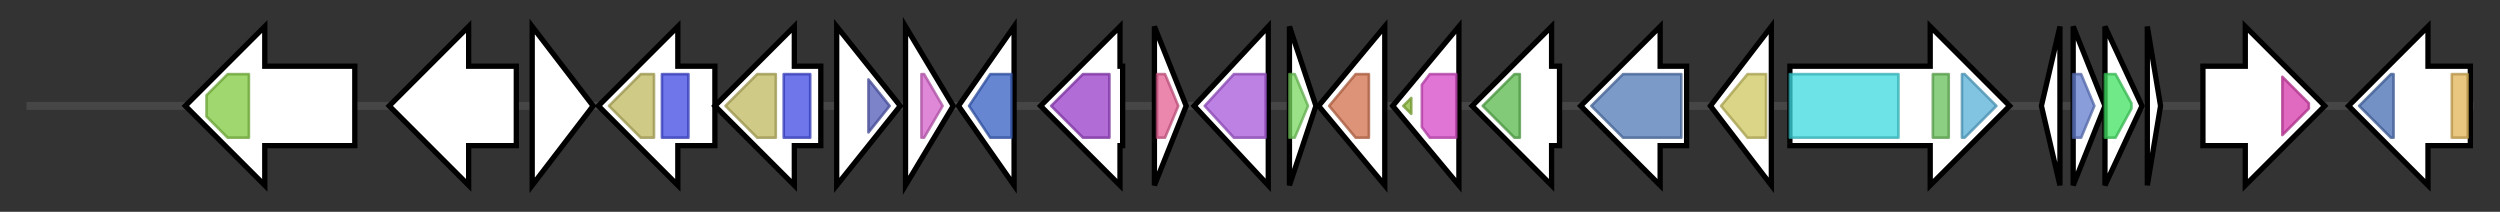 <svg version="1.1" baseProfile="full" xmlns="http://www.w3.org/2000/svg" width="944.2" height="80">
	<rect width="100%" height="100%" fill="#333333" stroke="none"/>
	<g>
		<line x1="10" y1="40.0" x2="934.2" y2="40.0" style="stroke:rgb(70,70,70); stroke-width:3 "/>
		<g>
			<title> (ctg189_66)</title>
			<polygon class=" (ctg189_66)" points="134,25 100,25 100,10 70,40 100,70 100,55 134,55" fill="rgb(255,255,255)" fill-opacity="1.0" stroke="rgb(0,0,0)" stroke-width="2"  />
			<g>
				<title>ABC_tran (PF00005)
"ABC transporter"</title>
				<polygon class="PF00005" points="78,36 86,28 94,28 94,52 86,52 78,44" stroke-linejoin="round" width="16" height="24" fill="rgb(129,201,63)" stroke="rgb(103,160,50)" stroke-width="1" opacity="0.75" />
			</g>
		</g>
		<g>
			<title> (ctg189_67)</title>
			<polygon class=" (ctg189_67)" points="195,25 177,25 177,10 147,40 177,70 177,55 195,55" fill="rgb(255,255,255)" fill-opacity="1.0" stroke="rgb(0,0,0)" stroke-width="2"  />
		</g>
		<g>
			<title> (ctg189_68)</title>
			<polygon class=" (ctg189_68)" points="201,10 224,40 201,70" fill="rgb(255,255,255)" fill-opacity="1.0" stroke="rgb(0,0,0)" stroke-width="2"  />
		</g>
		<g>
			<title> (ctg189_69)</title>
			<polygon class=" (ctg189_69)" points="270,25 256,25 256,10 226,40 256,70 256,55 270,55" fill="rgb(255,255,255)" fill-opacity="1.0" stroke="rgb(0,0,0)" stroke-width="2"  />
			<g>
				<title>MR_MLE_C (PF13378)
"Enolase C-terminal domain-like"</title>
				<polygon class="PF13378" points="230,40 242,28 247,28 247,52 242,52" stroke-linejoin="round" width="21" height="24" fill="rgb(191,184,94)" stroke="rgb(152,147,75)" stroke-width="1" opacity="0.75" />
			</g>
			<g>
				<title>MR_MLE_N (PF02746)
"Mandelate racemase / muconate lactonizing enzyme, N-terminal domain"</title>
				<rect class="PF02746" x="250" y="28" stroke-linejoin="round" width="10" height="24" fill="rgb(63,73,226)" stroke="rgb(50,58,180)" stroke-width="1" opacity="0.75" />
			</g>
		</g>
		<g>
			<title> (ctg189_70)</title>
			<polygon class=" (ctg189_70)" points="310,25 300,25 300,10 270,40 300,70 300,55 310,55" fill="rgb(255,255,255)" fill-opacity="1.0" stroke="rgb(0,0,0)" stroke-width="2"  />
			<g>
				<title>MR_MLE_C (PF13378)
"Enolase C-terminal domain-like"</title>
				<polygon class="PF13378" points="274,40 286,28 293,28 293,52 286,52" stroke-linejoin="round" width="21" height="24" fill="rgb(191,184,94)" stroke="rgb(152,147,75)" stroke-width="1" opacity="0.75" />
			</g>
			<g>
				<title>MR_MLE_N (PF02746)
"Mandelate racemase / muconate lactonizing enzyme, N-terminal domain"</title>
				<rect class="PF02746" x="296" y="28" stroke-linejoin="round" width="10" height="24" fill="rgb(63,73,226)" stroke="rgb(50,58,180)" stroke-width="1" opacity="0.75" />
			</g>
		</g>
		<g>
			<title> (ctg189_71)</title>
			<polygon class=" (ctg189_71)" points="316,10 340,40 316,70" fill="rgb(255,255,255)" fill-opacity="1.0" stroke="rgb(0,0,0)" stroke-width="2"  />
			<g>
				<title>PEMT (PF04191)
"Phospholipid methyltransferase"</title>
				<polygon class="PF04191" points="328,30 336,40 328,50" stroke-linejoin="round" width="9" height="24" fill="rgb(82,89,182)" stroke="rgb(65,71,145)" stroke-width="1" opacity="0.75" />
			</g>
		</g>
		<g>
			<title> (ctg189_72)</title>
			<polygon class=" (ctg189_72)" points="342,10 360,40 342,70" fill="rgb(255,255,255)" fill-opacity="1.0" stroke="rgb(0,0,0)" stroke-width="2"  />
			<g>
				<title>DUF192 (PF02643)
"Uncharacterized ACR, COG1430"</title>
				<polygon class="PF02643" points="348,28 349,28 356,40 349,52 348,52" stroke-linejoin="round" width="11" height="24" fill="rgb(212,96,201)" stroke="rgb(169,76,160)" stroke-width="1" opacity="0.75" />
			</g>
		</g>
		<g>
			<title> (ctg189_73)</title>
			<polygon class=" (ctg189_73)" points="362,40 383,10 383,70" fill="rgb(255,255,255)" fill-opacity="1.0" stroke="rgb(0,0,0)" stroke-width="2"  />
			<g>
				<title>Cob_adeno_trans (PF01923)
"Cobalamin adenosyltransferase"</title>
				<polygon class="PF01923" points="366,40 374,28 382,28 382,52 374,52" stroke-linejoin="round" width="19" height="24" fill="rgb(53,94,194)" stroke="rgb(42,75,155)" stroke-width="1" opacity="0.75" />
			</g>
		</g>
		<g>
			<title> (ctg189_74)</title>
			<polygon class=" (ctg189_74)" points="424,25 423,25 423,10 393,40 423,70 423,55 424,55" fill="rgb(255,255,255)" fill-opacity="1.0" stroke="rgb(0,0,0)" stroke-width="2"  />
			<g>
				<title>DeoC (PF01791)
"DeoC/LacD family aldolase"</title>
				<polygon class="PF01791" points="397,40 409,28 419,28 419,52 409,52" stroke-linejoin="round" width="24" height="24" fill="rgb(151,59,198)" stroke="rgb(120,47,158)" stroke-width="1" opacity="0.75" />
			</g>
		</g>
		<g>
			<title> (ctg189_75)</title>
			<polygon class=" (ctg189_75)" points="436,10 448,40 436,70" fill="rgb(255,255,255)" fill-opacity="1.0" stroke="rgb(0,0,0)" stroke-width="2"  />
			<g>
				<title>PaREP1 (PF05942)
"Archaeal PaREP1/PaREP8 family"</title>
				<polygon class="PF05942" points="437,28 440,28 445,40 440,52 437,52" stroke-linejoin="round" width="10" height="24" fill="rgb(228,93,146)" stroke="rgb(182,74,116)" stroke-width="1" opacity="0.75" />
			</g>
		</g>
		<g>
			<title> (ctg189_76)</title>
			<polygon class=" (ctg189_76)" points="451,40 479,10 479,70" fill="rgb(255,255,255)" fill-opacity="1.0" stroke="rgb(0,0,0)" stroke-width="2"  />
			<g>
				<title>PHP (PF02811)
"PHP domain"</title>
				<polygon class="PF02811" points="455,40 466,28 478,28 478,52 466,52" stroke-linejoin="round" width="25" height="24" fill="rgb(167,87,219)" stroke="rgb(133,69,175)" stroke-width="1" opacity="0.75" />
			</g>
		</g>
		<g>
			<title> (ctg189_77)</title>
			<polygon class=" (ctg189_77)" points="487,10 497,40 487,70" fill="rgb(255,255,255)" fill-opacity="1.0" stroke="rgb(0,0,0)" stroke-width="2"  />
			<g>
				<title>DUF1801 (PF08818)
"Domain of unknown function (DU1801)"</title>
				<polygon class="PF08818" points="487,28 489,28 494,40 489,52 487,52" stroke-linejoin="round" width="9" height="24" fill="rgb(120,214,95)" stroke="rgb(96,171,76)" stroke-width="1" opacity="0.75" />
			</g>
		</g>
		<g>
			<title> (ctg189_78)</title>
			<polygon class=" (ctg189_78)" points="498,40 523,10 523,70" fill="rgb(255,255,255)" fill-opacity="1.0" stroke="rgb(0,0,0)" stroke-width="2"  />
			<g>
				<title>TAL_FSA (PF00923)
"Transaldolase/Fructose-6-phosphate aldolase"</title>
				<polygon class="PF00923" points="502,40 512,28 517,28 517,52 512,52" stroke-linejoin="round" width="19" height="24" fill="rgb(208,111,74)" stroke="rgb(166,88,59)" stroke-width="1" opacity="0.75" />
			</g>
		</g>
		<g>
			<title> (ctg189_79)</title>
			<polygon class=" (ctg189_79)" points="526,40 551,10 551,70" fill="rgb(255,255,255)" fill-opacity="1.0" stroke="rgb(0,0,0)" stroke-width="2"  />
			<g>
				<title>OST-HTH (PF12872)
"OST-HTH/LOTUS domain"</title>
				<polygon class="PF12872" points="530,40 533,37 533,43" stroke-linejoin="round" width="6" height="24" fill="rgb(138,184,54)" stroke="rgb(110,147,43)" stroke-width="1" opacity="0.75" />
			</g>
			<g>
				<title>NYN (PF01936)
"NYN domain"</title>
				<polygon class="PF01936" points="537,32 540,28 550,28 550,52 540,52 537,48" stroke-linejoin="round" width="13" height="24" fill="rgb(215,71,199)" stroke="rgb(172,56,159)" stroke-width="1" opacity="0.75" />
			</g>
		</g>
		<g>
			<title> (ctg189_80)</title>
			<polygon class=" (ctg189_80)" points="589,25 586,25 586,10 556,40 586,70 586,55 589,55" fill="rgb(255,255,255)" fill-opacity="1.0" stroke="rgb(0,0,0)" stroke-width="2"  />
			<g>
				<title>Lipase_GDSL_3 (PF14606)
"GDSL-like Lipase/Acylhydrolase family"</title>
				<polygon class="PF14606" points="560,40 572,28 574,28 574,52 572,52" stroke-linejoin="round" width="18" height="24" fill="rgb(88,183,75)" stroke="rgb(70,146,60)" stroke-width="1" opacity="0.75" />
			</g>
		</g>
		<g>
			<title> (ctg189_81)</title>
			<polygon class=" (ctg189_81)" points="637,25 627,25 627,10 597,40 627,70 627,55 637,55" fill="rgb(255,255,255)" fill-opacity="1.0" stroke="rgb(0,0,0)" stroke-width="2"  />
			<g>
				<title>ArgJ (PF01960)
"ArgJ family"</title>
				<polygon class="PF01960" points="601,40 613,28 635,28 635,52 613,52" stroke-linejoin="round" width="38" height="24" fill="rgb(81,120,181)" stroke="rgb(64,95,144)" stroke-width="1" opacity="0.75" />
			</g>
		</g>
		<g>
			<title> (ctg189_82)</title>
			<polygon class=" (ctg189_82)" points="646,40 669,10 669,70" fill="rgb(255,255,255)" fill-opacity="1.0" stroke="rgb(0,0,0)" stroke-width="2"  />
			<g>
				<title>Lactamase_B (PF00753)
"Metallo-beta-lactamase superfamily"</title>
				<polygon class="PF00753" points="650,40 660,28 667,28 667,52 660,52" stroke-linejoin="round" width="19" height="24" fill="rgb(206,198,96)" stroke="rgb(164,158,76)" stroke-width="1" opacity="0.75" />
			</g>
		</g>
		<g>
			<title> (ctg189_83)</title>
			<polygon class=" (ctg189_83)" points="676,25 729,25 729,10 759,40 729,70 729,55 676,55" fill="rgb(255,255,255)" fill-opacity="1.0" stroke="rgb(0,0,0)" stroke-width="2"  />
			<g>
				<title>AMP-binding (PF00501)
"AMP-binding enzyme"</title>
				<rect class="PF00501" x="676" y="28" stroke-linejoin="round" width="41" height="24" fill="rgb(60,217,223)" stroke="rgb(48,173,178)" stroke-width="1" opacity="0.75" />
			</g>
			<g>
				<title>PP-binding (PF00550)
"Phosphopantetheine attachment site"</title>
				<rect class="PF00550" x="730" y="28" stroke-linejoin="round" width="6" height="24" fill="rgb(103,191,88)" stroke="rgb(82,152,70)" stroke-width="1" opacity="0.75" />
			</g>
			<g>
				<title>Acyltransferase (PF01553)
"Acyltransferase"</title>
				<polygon class="PF01553" points="741,28 742,28 754,40 754,40 742,52 741,52" stroke-linejoin="round" width="13" height="24" fill="rgb(87,176,216)" stroke="rgb(69,140,172)" stroke-width="1" opacity="0.75" />
			</g>
		</g>
		<g>
			<title> (ctg189_84)</title>
			<polygon class=" (ctg189_84)" points="771,40 778,10 778,70" fill="rgb(255,255,255)" fill-opacity="1.0" stroke="rgb(0,0,0)" stroke-width="2"  />
		</g>
		<g>
			<title> (ctg189_85)</title>
			<polygon class=" (ctg189_85)" points="783,10 795,40 783,70" fill="rgb(255,255,255)" fill-opacity="1.0" stroke="rgb(0,0,0)" stroke-width="2"  />
			<g>
				<title>Ribosomal_S6 (PF01250)
"Ribosomal protein S6"</title>
				<polygon class="PF01250" points="783,28 786,28 791,40 786,52 783,52" stroke-linejoin="round" width="9" height="24" fill="rgb(99,124,206)" stroke="rgb(79,99,164)" stroke-width="1" opacity="0.75" />
			</g>
		</g>
		<g>
			<title> (ctg189_86)</title>
			<polygon class=" (ctg189_86)" points="795,10 809,40 795,70" fill="rgb(255,255,255)" fill-opacity="1.0" stroke="rgb(0,0,0)" stroke-width="2"  />
			<g>
				<title>SSB (PF00436)
"Single-strand binding protein family"</title>
				<polygon class="PF00436" points="795,28 799,28 805,39 805,41 799,52 795,52" stroke-linejoin="round" width="10" height="24" fill="rgb(64,225,98)" stroke="rgb(51,180,78)" stroke-width="1" opacity="0.75" />
			</g>
		</g>
		<g>
			<title> (ctg189_87)</title>
			<polygon class=" (ctg189_87)" points="811,10 816,40 811,70" fill="rgb(255,255,255)" fill-opacity="1.0" stroke="rgb(0,0,0)" stroke-width="2"  />
		</g>
		<g>
			<title> (ctg189_88)</title>
			<polygon class=" (ctg189_88)" points="832,25 848,25 848,10 878,40 848,70 848,55 832,55" fill="rgb(255,255,255)" fill-opacity="1.0" stroke="rgb(0,0,0)" stroke-width="2"  />
			<g>
				<title>Rotamase_3 (PF13616)
"PPIC-type PPIASE domain"</title>
				<polygon class="PF13616" points="862,29 872,39 872,41 862,51" stroke-linejoin="round" width="10" height="24" fill="rgb(212,56,169)" stroke="rgb(169,44,135)" stroke-width="1" opacity="0.75" />
			</g>
		</g>
		<g>
			<title> (ctg189_89)</title>
			<polygon class=" (ctg189_89)" points="933,25 917,25 917,10 887,40 917,70 917,55 933,55" fill="rgb(255,255,255)" fill-opacity="1.0" stroke="rgb(0,0,0)" stroke-width="2"  />
			<g>
				<title>Helicase_C_2 (PF13307)
"Helicase C-terminal domain"</title>
				<polygon class="PF13307" points="891,40 903,28 904,28 904,52 903,52" stroke-linejoin="round" width="16" height="24" fill="rgb(70,108,178)" stroke="rgb(56,86,142)" stroke-width="1" opacity="0.75" />
			</g>
			<g>
				<title>DEAD_2 (PF06733)
"DEAD_2"</title>
				<rect class="PF06733" x="926" y="28" stroke-linejoin="round" width="6" height="24" fill="rgb(225,180,86)" stroke="rgb(180,144,68)" stroke-width="1" opacity="0.75" />
			</g>
		</g>
	</g>
</svg>
